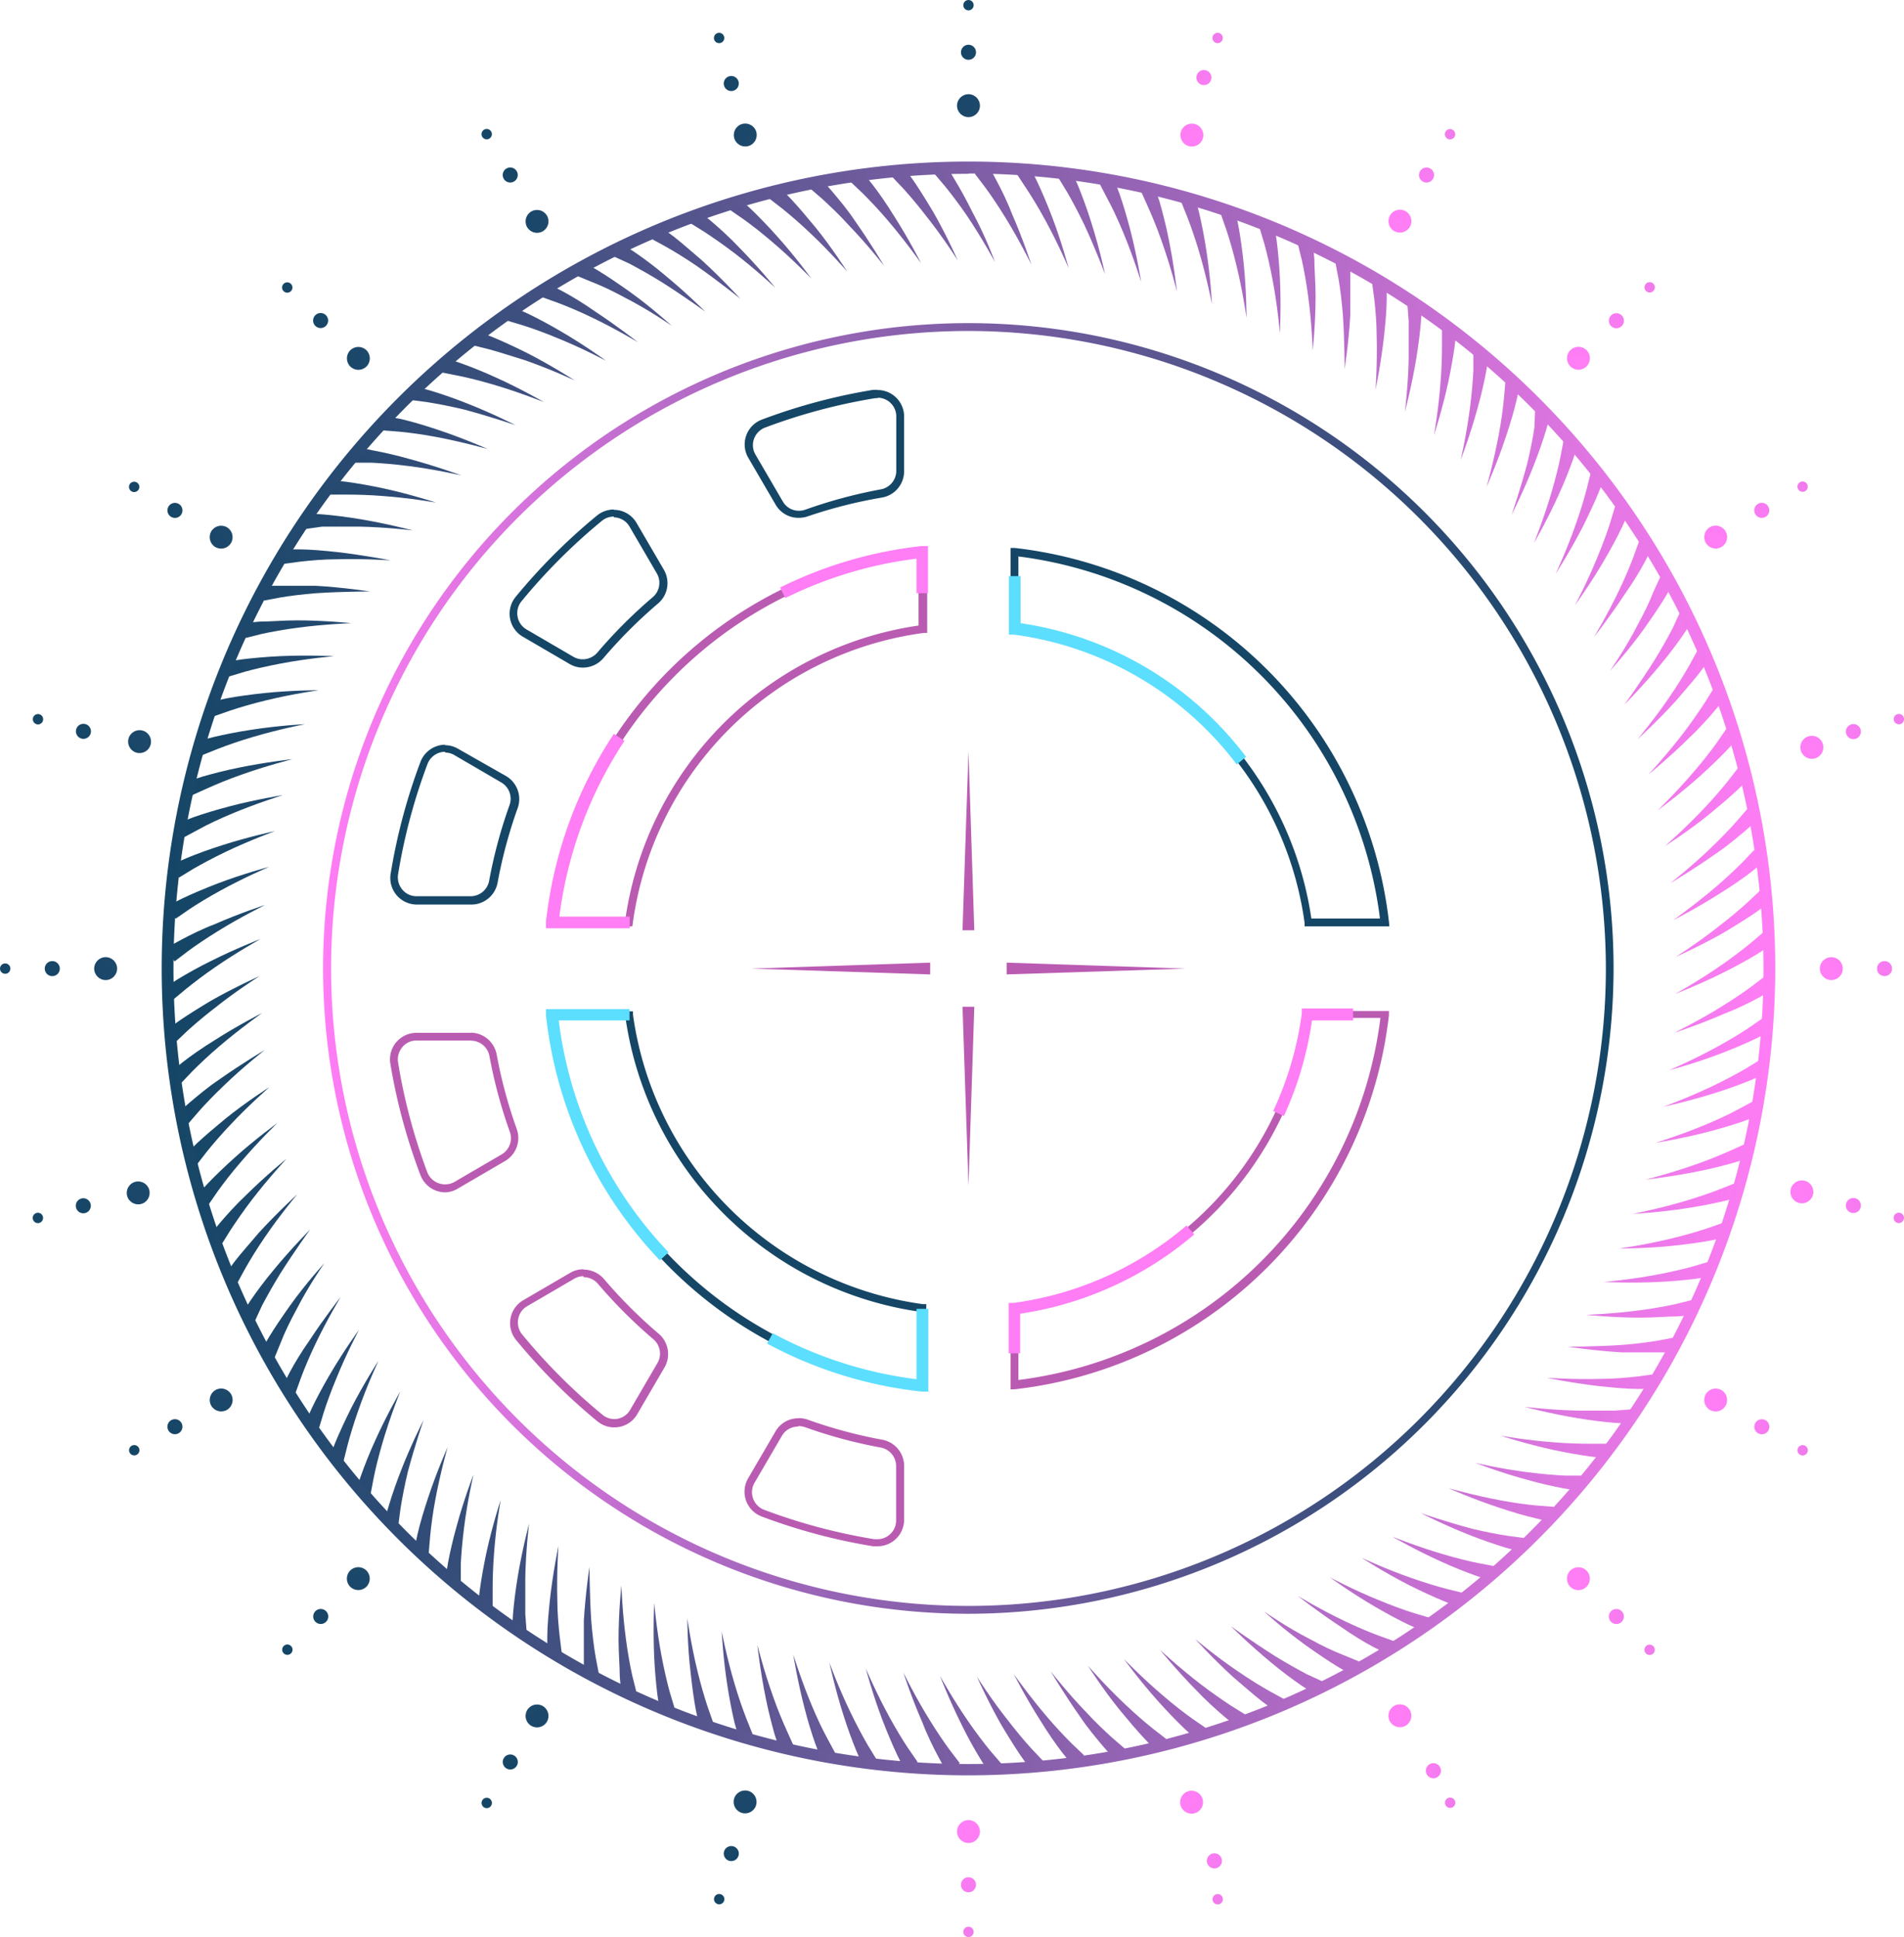 <svg preserveAspectRatio="none" id="Layer_1" data-name="Layer 1" xmlns="http://www.w3.org/2000/svg" xmlns:xlink="http://www.w3.org/1999/xlink" viewBox="0 0 121.28 123.37"><defs><linearGradient id="linear-gradient" x1="31.54" y1="86.06" x2="132.64" y2="86.06" gradientUnits="userSpaceOnUse"><stop offset="0" stop-color="#154666"/><stop offset=".11" stop-color="#274a71"/><stop offset=".33" stop-color="#55558d"/><stop offset=".64" stop-color="#9f66ba"/><stop offset="1" stop-color="#ff7df5"/></linearGradient><linearGradient id="linear-gradient-2" x1="31.54" y1="85.68" x2="132.64" y2="85.68" xlink:href="#linear-gradient"/><linearGradient id="linear-gradient-3" x1="31.54" y1="88.56" x2="132.64" y2="88.56" xlink:href="#linear-gradient"/><linearGradient id="linear-gradient-4" x1="31.54" y1="83.17" x2="132.64" y2="83.17" xlink:href="#linear-gradient"/><linearGradient id="linear-gradient-5" x1="31.54" y1="91.06" x2="132.64" y2="91.06" xlink:href="#linear-gradient"/><linearGradient id="linear-gradient-6" x1="31.54" y1="80.68" x2="132.64" y2="80.68" xlink:href="#linear-gradient"/><linearGradient id="linear-gradient-7" x1="31.54" y1="93.55" x2="132.64" y2="93.55" xlink:href="#linear-gradient"/><linearGradient id="linear-gradient-8" x1="31.54" y1="78.2" x2="132.64" y2="78.2" xlink:href="#linear-gradient"/><linearGradient id="linear-gradient-9" x1="31.54" y1="96.01" x2="132.64" y2="96.01" xlink:href="#linear-gradient"/><linearGradient id="linear-gradient-10" x1="31.54" y1="75.75" x2="132.64" y2="75.75" xlink:href="#linear-gradient"/><linearGradient id="linear-gradient-11" x1="31.54" y1="98.45" x2="132.64" y2="98.45" xlink:href="#linear-gradient"/><linearGradient id="linear-gradient-12" x1="31.54" y1="73.32" x2="132.64" y2="73.32" xlink:href="#linear-gradient"/><linearGradient id="linear-gradient-13" x1="31.54" y1="100.85" x2="132.64" y2="100.85" xlink:href="#linear-gradient"/><linearGradient id="linear-gradient-14" x1="31.54" y1="70.92" x2="132.64" y2="70.92" xlink:href="#linear-gradient"/><linearGradient id="linear-gradient-15" x1="31.54" y1="103.21" x2="132.64" y2="103.21" xlink:href="#linear-gradient"/><linearGradient id="linear-gradient-16" x1="31.54" y1="68.57" x2="132.64" y2="68.57" xlink:href="#linear-gradient"/><linearGradient id="linear-gradient-17" x1="31.54" y1="105.53" x2="132.64" y2="105.53" xlink:href="#linear-gradient"/><linearGradient id="linear-gradient-18" x1="31.54" y1="66.26" x2="132.64" y2="66.26" xlink:href="#linear-gradient"/><linearGradient id="linear-gradient-19" x1="31.54" y1="107.79" x2="132.64" y2="107.79" xlink:href="#linear-gradient"/><linearGradient id="linear-gradient-20" x1="31.54" y1="64.01" x2="132.64" y2="64.01" xlink:href="#linear-gradient"/><linearGradient id="linear-gradient-21" x1="31.54" y1="109.99" x2="132.64" y2="109.99" xlink:href="#linear-gradient"/><linearGradient id="linear-gradient-22" x1="31.54" y1="61.82" x2="132.64" y2="61.82" xlink:href="#linear-gradient"/><linearGradient id="linear-gradient-23" x1="31.54" y1="112.12" x2="132.64" y2="112.12" xlink:href="#linear-gradient"/><linearGradient id="linear-gradient-24" x1="31.54" y1="59.69" x2="132.64" y2="59.69" xlink:href="#linear-gradient"/><linearGradient id="linear-gradient-25" x1="31.54" y1="114.18" x2="132.64" y2="114.18" xlink:href="#linear-gradient"/><linearGradient id="linear-gradient-26" x1="31.54" y1="57.64" x2="132.64" y2="57.64" xlink:href="#linear-gradient"/><linearGradient id="linear-gradient-27" x1="31.54" y1="116.17" x2="132.64" y2="116.17" xlink:href="#linear-gradient"/><linearGradient id="linear-gradient-28" x1="31.54" y1="55.66" x2="132.64" y2="55.66" xlink:href="#linear-gradient"/><linearGradient id="linear-gradient-29" x1="31.54" y1="118.07" x2="132.64" y2="118.07" xlink:href="#linear-gradient"/><linearGradient id="linear-gradient-30" x1="31.54" y1="53.77" x2="132.64" y2="53.77" xlink:href="#linear-gradient"/><linearGradient id="linear-gradient-31" x1="31.54" y1="119.89" x2="132.64" y2="119.89" xlink:href="#linear-gradient"/><linearGradient id="linear-gradient-32" x1="31.54" y1="51.97" x2="132.64" y2="51.97" xlink:href="#linear-gradient"/><linearGradient id="linear-gradient-33" x1="31.54" y1="121.61" x2="132.64" y2="121.61" xlink:href="#linear-gradient"/><linearGradient id="linear-gradient-34" x1="31.54" y1="50.25" x2="132.64" y2="50.25" xlink:href="#linear-gradient"/><linearGradient id="linear-gradient-35" x1="31.54" y1="123.23" x2="132.64" y2="123.23" xlink:href="#linear-gradient"/><linearGradient id="linear-gradient-36" x1="31.55" y1="48.64" x2="132.64" y2="48.64" xlink:href="#linear-gradient"/><linearGradient id="linear-gradient-37" x1="31.54" y1="124.76" x2="132.64" y2="124.76" xlink:href="#linear-gradient"/><linearGradient id="linear-gradient-38" x1="31.54" y1="47.12" x2="132.64" y2="47.12" xlink:href="#linear-gradient"/><linearGradient id="linear-gradient-39" x1="31.54" y1="126.2" x2="132.65" y2="126.2" xlink:href="#linear-gradient"/><linearGradient id="linear-gradient-40" x1="31.55" y1="45.69" x2="132.64" y2="45.69" xlink:href="#linear-gradient"/><linearGradient id="linear-gradient-41" x1="31.54" y1="127.53" x2="132.64" y2="127.53" xlink:href="#linear-gradient"/><linearGradient id="linear-gradient-42" x1="31.54" y1="44.37" x2="132.64" y2="44.37" xlink:href="#linear-gradient"/><linearGradient id="linear-gradient-43" x1="31.54" y1="128.75" x2="132.65" y2="128.75" xlink:href="#linear-gradient"/><linearGradient id="linear-gradient-44" x1="31.54" y1="43.16" x2="132.64" y2="43.16" xlink:href="#linear-gradient"/><linearGradient id="linear-gradient-45" x1="31.54" y1="129.85" x2="132.64" y2="129.85" xlink:href="#linear-gradient"/><linearGradient id="linear-gradient-46" x1="31.54" y1="42.07" x2="132.64" y2="42.07" xlink:href="#linear-gradient"/><linearGradient id="linear-gradient-47" x1="31.54" y1="130.83" x2="132.64" y2="130.83" xlink:href="#linear-gradient"/><linearGradient id="linear-gradient-48" x1="31.55" y1="41.1" x2="132.64" y2="41.1" xlink:href="#linear-gradient"/><linearGradient id="linear-gradient-49" x1="31.54" y1="131.68" x2="132.64" y2="131.68" xlink:href="#linear-gradient"/><linearGradient id="linear-gradient-50" x1="31.54" y1="40.26" x2="132.64" y2="40.26" xlink:href="#linear-gradient"/><linearGradient id="linear-gradient-51" x1="31.54" y1="132.41" x2="132.64" y2="132.41" xlink:href="#linear-gradient"/><linearGradient id="linear-gradient-52" x1="31.54" y1="39.54" x2="132.64" y2="39.54" xlink:href="#linear-gradient"/><linearGradient id="linear-gradient-53" x1="31.54" y1="133.01" x2="132.64" y2="133.01" xlink:href="#linear-gradient"/><linearGradient id="linear-gradient-54" x1="31.54" y1="38.94" x2="132.64" y2="38.94" xlink:href="#linear-gradient"/><linearGradient id="linear-gradient-55" x1="31.54" y1="133.49" x2="132.64" y2="133.49" xlink:href="#linear-gradient"/><linearGradient id="linear-gradient-56" x1="31.54" y1="38.48" x2="132.64" y2="38.48" xlink:href="#linear-gradient"/><linearGradient id="linear-gradient-57" x1="31.54" y1="133.83" x2="132.64" y2="133.83" xlink:href="#linear-gradient"/><linearGradient id="linear-gradient-58" x1="31.54" y1="38.14" x2="132.64" y2="38.14" xlink:href="#linear-gradient"/><linearGradient id="linear-gradient-59" x1="31.54" y1="134.04" x2="132.64" y2="134.04" xlink:href="#linear-gradient"/><linearGradient id="linear-gradient-60" x1="31.54" y1="37.94" x2="132.64" y2="37.94" xlink:href="#linear-gradient"/><linearGradient id="linear-gradient-61" x1="31.54" y1="134.12" x2="132.64" y2="134.12" xlink:href="#linear-gradient"/><linearGradient id="linear-gradient-62" x1="31.54" y1="37.87" x2="132.64" y2="37.87" xlink:href="#linear-gradient"/><linearGradient id="linear-gradient-63" x1="31.54" y1="134.07" x2="132.64" y2="134.07" xlink:href="#linear-gradient"/><linearGradient id="linear-gradient-64" x1="31.54" y1="37.93" x2="132.64" y2="37.93" xlink:href="#linear-gradient"/><linearGradient id="linear-gradient-65" x1="31.54" y1="133.89" x2="132.64" y2="133.89" xlink:href="#linear-gradient"/><linearGradient id="linear-gradient-66" x1="31.54" y1="38.12" x2="132.64" y2="38.12" xlink:href="#linear-gradient"/><linearGradient id="linear-gradient-67" x1="31.54" y1="133.57" x2="132.64" y2="133.57" xlink:href="#linear-gradient"/><linearGradient id="linear-gradient-68" x1="31.54" y1="38.44" x2="132.64" y2="38.44" xlink:href="#linear-gradient"/><linearGradient id="linear-gradient-69" x1="31.54" y1="133.12" x2="132.64" y2="133.12" xlink:href="#linear-gradient"/><linearGradient id="linear-gradient-70" x1="31.54" y1="38.89" x2="132.64" y2="38.89" xlink:href="#linear-gradient"/><linearGradient id="linear-gradient-71" x1="31.54" y1="132.55" x2="132.64" y2="132.55" xlink:href="#linear-gradient"/><linearGradient id="linear-gradient-72" x1="31.54" y1="39.48" x2="132.64" y2="39.48" xlink:href="#linear-gradient"/><linearGradient id="linear-gradient-73" x1="31.54" y1="131.85" x2="132.64" y2="131.85" xlink:href="#linear-gradient"/><linearGradient id="linear-gradient-74" x1="31.54" y1="40.19" x2="132.64" y2="40.19" xlink:href="#linear-gradient"/><linearGradient id="linear-gradient-75" x1="31.54" y1="131.02" x2="132.64" y2="131.02" xlink:href="#linear-gradient"/><linearGradient id="linear-gradient-76" x1="31.54" y1="41.02" x2="132.64" y2="41.02" xlink:href="#linear-gradient"/><linearGradient id="linear-gradient-77" x1="31.54" y1="130.06" x2="132.64" y2="130.06" xlink:href="#linear-gradient"/><linearGradient id="linear-gradient-78" x1="31.54" y1="41.98" x2="132.64" y2="41.98" xlink:href="#linear-gradient"/><linearGradient id="linear-gradient-79" x1="31.54" y1="128.99" x2="132.64" y2="128.99" xlink:href="#linear-gradient"/><linearGradient id="linear-gradient-80" x1="31.54" y1="43.06" x2="132.64" y2="43.06" xlink:href="#linear-gradient"/><linearGradient id="linear-gradient-81" x1="31.54" y1="127.8" x2="132.64" y2="127.8" xlink:href="#linear-gradient"/><linearGradient id="linear-gradient-82" x1="31.54" y1="44.25" x2="132.64" y2="44.25" xlink:href="#linear-gradient"/><linearGradient id="linear-gradient-83" x1="31.54" y1="126.49" x2="132.64" y2="126.49" xlink:href="#linear-gradient"/><linearGradient id="linear-gradient-84" x1="31.54" y1="45.56" x2="132.64" y2="45.56" xlink:href="#linear-gradient"/><linearGradient id="linear-gradient-85" x1="31.54" y1="125.08" x2="132.64" y2="125.08" xlink:href="#linear-gradient"/><linearGradient id="linear-gradient-86" x1="31.54" y1="46.98" x2="132.64" y2="46.98" xlink:href="#linear-gradient"/><linearGradient id="linear-gradient-87" x1="31.54" y1="123.55" x2="132.64" y2="123.55" xlink:href="#linear-gradient"/><linearGradient id="linear-gradient-88" x1="31.54" y1="48.51" x2="132.64" y2="48.51" xlink:href="#linear-gradient"/><linearGradient id="linear-gradient-89" x1="31.54" y1="121.92" x2="132.64" y2="121.92" xlink:href="#linear-gradient"/><linearGradient id="linear-gradient-90" x1="31.54" y1="50.14" x2="132.64" y2="50.14" xlink:href="#linear-gradient"/><linearGradient id="linear-gradient-91" x1="31.54" y1="120.2" x2="132.64" y2="120.2" xlink:href="#linear-gradient"/><linearGradient id="linear-gradient-92" x1="31.54" y1="51.87" x2="132.64" y2="51.87" xlink:href="#linear-gradient"/><linearGradient id="linear-gradient-93" x1="31.54" y1="118.38" x2="132.64" y2="118.38" xlink:href="#linear-gradient"/><linearGradient id="linear-gradient-94" x1="31.54" y1="53.69" x2="132.64" y2="53.69" xlink:href="#linear-gradient"/><linearGradient id="linear-gradient-95" x1="31.54" y1="116.47" x2="132.64" y2="116.47" xlink:href="#linear-gradient"/><linearGradient id="linear-gradient-96" x1="31.54" y1="55.6" x2="132.64" y2="55.6" xlink:href="#linear-gradient"/><linearGradient id="linear-gradient-97" x1="31.54" y1="114.48" x2="132.64" y2="114.48" xlink:href="#linear-gradient"/><linearGradient id="linear-gradient-98" x1="31.54" y1="57.59" x2="132.64" y2="57.59" xlink:href="#linear-gradient"/><linearGradient id="linear-gradient-99" x1="31.54" y1="112.29" x2="132.64" y2="112.29" xlink:href="#linear-gradient"/><linearGradient id="linear-gradient-100" x1="31.54" y1="59.77" x2="132.64" y2="59.77" xlink:href="#linear-gradient"/><linearGradient id="linear-gradient-101" x1="31.54" y1="110" x2="132.64" y2="110" xlink:href="#linear-gradient"/><linearGradient id="linear-gradient-102" x1="31.54" y1="62.07" x2="132.64" y2="62.07" xlink:href="#linear-gradient"/><linearGradient id="linear-gradient-103" x1="31.54" y1="107.67" x2="132.64" y2="107.67" xlink:href="#linear-gradient"/><linearGradient id="linear-gradient-104" x1="31.54" y1="64.39" x2="132.64" y2="64.39" xlink:href="#linear-gradient"/><linearGradient id="linear-gradient-105" x1="31.54" y1="105.33" x2="132.64" y2="105.33" xlink:href="#linear-gradient"/><linearGradient id="linear-gradient-106" x1="31.54" y1="66.73" x2="132.64" y2="66.73" xlink:href="#linear-gradient"/><linearGradient id="linear-gradient-107" x1="31.54" y1="103" x2="132.64" y2="103" xlink:href="#linear-gradient"/><linearGradient id="linear-gradient-108" x1="31.54" y1="69.06" x2="132.64" y2="69.06" xlink:href="#linear-gradient"/><linearGradient id="linear-gradient-109" x1="31.54" y1="100.63" x2="132.64" y2="100.63" xlink:href="#linear-gradient"/><linearGradient id="linear-gradient-110" x1="31.54" y1="71.43" x2="132.64" y2="71.43" xlink:href="#linear-gradient"/><linearGradient id="linear-gradient-111" x1="31.54" y1="98.22" x2="132.64" y2="98.22" xlink:href="#linear-gradient"/><linearGradient id="linear-gradient-112" x1="31.54" y1="73.83" x2="132.64" y2="73.83" xlink:href="#linear-gradient"/><linearGradient id="linear-gradient-113" x1="31.54" y1="95.79" x2="132.64" y2="95.79" xlink:href="#linear-gradient"/><linearGradient id="linear-gradient-114" x1="31.54" y1="76.27" x2="132.64" y2="76.27" xlink:href="#linear-gradient"/><linearGradient id="linear-gradient-115" x1="31.54" y1="93.32" x2="132.64" y2="93.32" xlink:href="#linear-gradient"/><linearGradient id="linear-gradient-116" x1="31.54" y1="78.73" x2="132.64" y2="78.73" xlink:href="#linear-gradient"/><linearGradient id="linear-gradient-117" x1="31.54" y1="90.83" x2="132.64" y2="90.83" xlink:href="#linear-gradient"/><linearGradient id="linear-gradient-118" x1="31.54" y1="81.21" x2="132.64" y2="81.21" xlink:href="#linear-gradient"/><linearGradient id="linear-gradient-119" x1="31.54" y1="88.33" x2="132.64" y2="88.33" xlink:href="#linear-gradient"/><linearGradient id="linear-gradient-120" x1="31.54" y1="83.71" x2="132.64" y2="83.71" xlink:href="#linear-gradient"/><linearGradient id="linear-gradient-121" x1="325.49" y1="61.77" x2="407.69" y2="61.77" gradientTransform="rotate(180 224.255 73.88)" xlink:href="#linear-gradient"/><linearGradient id="linear-gradient-122" x1="30.52" y1="85.99" x2="133.3" y2="85.99" xlink:href="#linear-gradient"/><linearGradient id="linear-gradient-123" x1="59.33" y1="4.37" x2="120.28" y2="65.32" xlink:href="#linear-gradient"/><linearGradient id="linear-gradient-124" x1="61.03" y1="2.68" x2="121.98" y2="63.62" xlink:href="#linear-gradient"/><linearGradient id="linear-gradient-125" x1="62.53" y1="1.18" x2="123.48" y2="62.12" xlink:href="#linear-gradient"/><linearGradient id="linear-gradient-126" x1="306.52" y1="55.73" x2="367.47" y2="116.67" gradientTransform="rotate(180 214.58 116.66)" xlink:href="#linear-gradient"/><linearGradient id="linear-gradient-127" x1="308.22" y1="54.03" x2="369.17" y2="114.97" gradientTransform="rotate(180 214.58 116.66)" xlink:href="#linear-gradient"/><linearGradient id="linear-gradient-128" x1="309.72" y1="52.53" x2="370.67" y2="113.47" gradientTransform="rotate(180 214.58 116.66)" xlink:href="#linear-gradient"/><linearGradient id="linear-gradient-129" x1="81.61" y1="-8.43" x2="142.55" y2="52.51" gradientTransform="translate(-16.27 38.98)" xlink:href="#linear-gradient"/><linearGradient id="linear-gradient-130" x1="83.31" y1="-10.13" x2="144.25" y2="50.82" gradientTransform="translate(-17.15 39.09)" xlink:href="#linear-gradient"/><linearGradient id="linear-gradient-131" x1="84.81" y1="-11.63" x2="145.75" y2="49.31" gradientTransform="translate(-17.93 39.2)" xlink:href="#linear-gradient"/><linearGradient id="linear-gradient-132" x1="305.15" y1="93.13" x2="366.1" y2="154.07" gradientTransform="rotate(180 231.105 146.585)" xlink:href="#linear-gradient"/><linearGradient id="linear-gradient-133" x1="306.85" y1="91.43" x2="367.8" y2="152.37" gradientTransform="rotate(180 231.55 146.51)" xlink:href="#linear-gradient"/><linearGradient id="linear-gradient-134" x1="308.35" y1="89.93" x2="369.3" y2="150.87" gradientTransform="rotate(-180 231.935 146.47)" xlink:href="#linear-gradient"/><linearGradient id="linear-gradient-135" x1="92.65" y1="-43.84" x2="153.59" y2="17.11" gradientTransform="translate(-40.57 79.88)" xlink:href="#linear-gradient"/><linearGradient id="linear-gradient-136" x1="94.35" y1="-45.54" x2="155.29" y2="15.41" gradientTransform="translate(-42.27 80.34)" xlink:href="#linear-gradient"/><linearGradient id="linear-gradient-137" x1="95.85" y1="-47.04" x2="156.79" y2="13.91" gradientTransform="translate(-43.77 80.74)" xlink:href="#linear-gradient"/><linearGradient id="linear-gradient-138" x1="293.59" y1="128.81" x2="354.53" y2="189.75" gradientTransform="rotate(180 231.96 161.665)" xlink:href="#linear-gradient"/><linearGradient id="linear-gradient-139" x1="295.29" y1="127.11" x2="356.23" y2="188.05" gradientTransform="rotate(-180 232.8 161.455)" xlink:href="#linear-gradient"/><linearGradient id="linear-gradient-140" x1="296.79" y1="125.61" x2="357.73" y2="186.55" gradientTransform="rotate(180 233.56 161.23)" xlink:href="#linear-gradient"/><linearGradient id="linear-gradient-141" x1="112.76" y1="-75.44" x2="173.71" y2="-14.5" gradientTransform="translate(-72.07 120.21)" xlink:href="#linear-gradient"/><linearGradient id="linear-gradient-142" x1="114.46" y1="-77.14" x2="175.4" y2="-16.2" gradientTransform="translate(-74.46 121.22)" xlink:href="#linear-gradient"/><linearGradient id="linear-gradient-143" x1="115.96" y1="-78.64" x2="176.91" y2="-17.69" gradientTransform="rotate(-.01 699600.472 438832.133)" xlink:href="#linear-gradient"/><linearGradient id="linear-gradient-144" x1="273.48" y1="160.01" x2="334.42" y2="220.95" gradientTransform="rotate(180 227.595 172.9)" xlink:href="#linear-gradient"/><linearGradient id="linear-gradient-145" x1="275.18" y1="158.31" x2="336.12" y2="219.25" gradientTransform="rotate(180 228.795 172.405)" xlink:href="#linear-gradient"/><linearGradient id="linear-gradient-146" x1="276.67" y1="156.81" x2="337.62" y2="217.75" gradientTransform="rotate(180 229.855 171.965)" xlink:href="#linear-gradient"/><linearGradient id="linear-gradient-147" x1="140.52" y1="-100.58" x2="201.46" y2="-39.63" gradientTransform="translate(-108.56 156.73)" xlink:href="#linear-gradient"/><linearGradient id="linear-gradient-148" x1="142.22" y1="-102.28" x2="203.16" y2="-41.33" gradientTransform="translate(-111.5 158.43)" xlink:href="#linear-gradient"/><linearGradient id="linear-gradient-149" x1="143.72" y1="-103.78" x2="204.66" y2="-42.83" gradientTransform="translate(-114.1 159.93)" xlink:href="#linear-gradient"/><linearGradient id="linear-gradient-150" x1="246.13" y1="185.13" x2="307.07" y2="246.08" gradientTransform="rotate(-180 218.285 179.775)" xlink:href="#linear-gradient"/><linearGradient id="linear-gradient-151" x1="247.83" y1="183.43" x2="308.77" y2="244.38" gradientTransform="rotate(-180 219.755 178.925)" xlink:href="#linear-gradient"/><linearGradient id="linear-gradient-152" x1="249.33" y1="181.93" x2="310.27" y2="242.88" gradientTransform="rotate(-180 221.05 178.18)" xlink:href="#linear-gradient"/><linearGradient id="linear-gradient-153" x1="173.51" y1="-117.46" x2="234.46" y2="-56.51" gradientTransform="translate(-147.04 186.87)" xlink:href="#linear-gradient"/><linearGradient id="linear-gradient-154" x1="175.21" y1="-119.16" x2="236.16" y2="-58.21" gradientTransform="translate(-150.31 189.4)" xlink:href="#linear-gradient"/><linearGradient id="linear-gradient-155" x1="176.71" y1="-120.66" x2="237.65" y2="-59.72" gradientTransform="translate(-153.21 191.62)" xlink:href="#linear-gradient"/><linearGradient id="linear-gradient-156" x1="212.87" y1="202.54" x2="273.81" y2="263.48" gradientTransform="rotate(180 204.405 181.845)" xlink:href="#linear-gradient"/><linearGradient id="linear-gradient-157" x1="214.57" y1="200.84" x2="275.51" y2="261.78" gradientTransform="rotate(180 206.055 180.575)" xlink:href="#linear-gradient"/><linearGradient id="linear-gradient-158" x1="216.07" y1="199.34" x2="277.01" y2="260.28" gradientTransform="rotate(180 207.495 179.475)" xlink:href="#linear-gradient"/><linearGradient id="linear-gradient-159" x1="209.79" y1="-125.77" x2="270.73" y2="-64.83" gradientTransform="rotate(-90 201.99 71.84)" xlink:href="#linear-gradient"/><linearGradient id="linear-gradient-160" x1="211.49" y1="-127.47" x2="272.43" y2="-66.53" gradientTransform="rotate(-90 201.99 71.84)" xlink:href="#linear-gradient"/><linearGradient id="linear-gradient-161" x1="212.99" y1="-128.97" x2="273.93" y2="-68.03" gradientTransform="rotate(-90 201.99 71.84)" xlink:href="#linear-gradient"/><linearGradient id="linear-gradient-162" x1="176.3" y1="210.19" x2="237.24" y2="271.13" gradientTransform="rotate(90 281.66 106.11)" xlink:href="#linear-gradient"/><linearGradient id="linear-gradient-163" x1="177.99" y1="208.49" x2="238.94" y2="269.43" gradientTransform="rotate(90 281.66 106.11)" xlink:href="#linear-gradient"/><linearGradient id="linear-gradient-164" x1="247.38" y1="-123.92" x2="308.32" y2="-62.98" gradientTransform="rotate(-90 250.16 99.78)" xlink:href="#linear-gradient"/><linearGradient id="linear-gradient-165" x1="249.08" y1="-125.62" x2="310.02" y2="-64.67" gradientTransform="rotate(-90 250.655 100.175)" xlink:href="#linear-gradient"/><linearGradient id="linear-gradient-166" x1="250.58" y1="-127.12" x2="311.52" y2="-66.17" gradientTransform="rotate(-90 251.1 100.5)" xlink:href="#linear-gradient"/><linearGradient id="linear-gradient-167" x1="139.38" y1="208.62" x2="200.32" y2="269.56" gradientTransform="rotate(90 266.55 138)" xlink:href="#linear-gradient"/><linearGradient id="linear-gradient-168" x1="141.08" y1="206.92" x2="202.02" y2="267.86" gradientTransform="rotate(90 266.93 137.52)" xlink:href="#linear-gradient"/><linearGradient id="linear-gradient-169" x1="142.58" y1="205.42" x2="203.52" y2="266.36" gradientTransform="rotate(90 267.27 137.07)" xlink:href="#linear-gradient"/><linearGradient id="linear-gradient-170" x1="282.66" y1="-112.48" x2="343.61" y2="-51.54" gradientTransform="rotate(-90 271.465 127.015)" xlink:href="#linear-gradient"/><linearGradient id="linear-gradient-171" x1="284.36" y1="-114.18" x2="345.31" y2="-53.24" gradientTransform="rotate(-90 272.54 127.64)" xlink:href="#linear-gradient"/><linearGradient id="linear-gradient-172" x1="285.86" y1="-115.68" x2="346.8" y2="-54.74" gradientTransform="rotate(-90 273.495 128.185)" xlink:href="#linear-gradient"/><linearGradient id="linear-gradient-173" x1="103.57" y1="197.45" x2="164.52" y2="258.4" gradientTransform="rotate(90 246.95 140.94)" xlink:href="#linear-gradient"/><linearGradient id="linear-gradient-174" x1="105.27" y1="195.75" x2="166.22" y2="256.7" gradientTransform="rotate(90 247.575 139.865)" xlink:href="#linear-gradient"/><linearGradient id="linear-gradient-175" x1="106.77" y1="194.25" x2="167.72" y2="255.2" gradientTransform="rotate(90 248.12 138.91)" xlink:href="#linear-gradient"/><linearGradient id="linear-gradient-176" x1="314.07" y1="-92.57" x2="375.01" y2="-31.63" gradientTransform="rotate(-90 287.27 154)" xlink:href="#linear-gradient"/><linearGradient id="linear-gradient-177" x1="315.77" y1="-94.27" x2="376.71" y2="-33.33" gradientTransform="rotate(-90 288.965 154.705)" xlink:href="#linear-gradient"/><linearGradient id="linear-gradient-178" x1="317.27" y1="-95.77" x2="378.21" y2="-34.83" gradientTransform="rotate(-90 290.46 155.35)" xlink:href="#linear-gradient"/><linearGradient id="linear-gradient-179" x1="72.17" y1="177.14" x2="133.12" y2="238.08" gradientTransform="rotate(90 222.42 136.42)" xlink:href="#linear-gradient"/><linearGradient id="linear-gradient-180" x1="73.87" y1="175.43" x2="134.82" y2="236.38" gradientTransform="rotate(90 223.115 134.745)" xlink:href="#linear-gradient"/><linearGradient id="linear-gradient-181" x1="75.37" y1="173.93" x2="136.32" y2="234.88" gradientTransform="rotate(90 223.745 133.235)" xlink:href="#linear-gradient"/><linearGradient id="linear-gradient-182" x1="339.4" y1="-65.02" x2="400.34" y2="-4.08" gradientTransform="rotate(-90 296.21 179.12)" xlink:href="#linear-gradient"/><linearGradient id="linear-gradient-183" x1="341.1" y1="-66.72" x2="402.04" y2="-5.78" gradientTransform="rotate(-90 298.545 179.725)" xlink:href="#linear-gradient"/><linearGradient id="linear-gradient-184" x1="342.6" y1="-68.22" x2="403.54" y2="-7.28" gradientTransform="rotate(-90 300.58 180.3)" xlink:href="#linear-gradient"/><linearGradient id="linear-gradient-185" x1="47.25" y1="149.58" x2="108.19" y2="210.52" gradientTransform="rotate(90 194.85 125.05)" xlink:href="#linear-gradient"/><linearGradient id="linear-gradient-186" x1="48.95" y1="147.88" x2="109.89" y2="208.82" gradientTransform="rotate(90 195.47 122.74)" xlink:href="#linear-gradient"/><linearGradient id="linear-gradient-187" x1="50.45" y1="146.38" x2="111.39" y2="207.32" gradientTransform="rotate(90 196.015 120.695)" xlink:href="#linear-gradient"/><linearGradient id="linear-gradient-188" x1="356.41" y1="-31.64" x2="417.36" y2="29.31" gradientTransform="rotate(-90 297.41 200.42)" xlink:href="#linear-gradient"/><linearGradient id="linear-gradient-189" x1="358.11" y1="-33.34" x2="419.06" y2="27.61" gradientTransform="rotate(-90 300.3 200.82)" xlink:href="#linear-gradient"/><linearGradient id="linear-gradient-190" x1="359.61" y1="-34.84" x2="420.55" y2="26.11" gradientTransform="rotate(-90 302.865 201.145)" xlink:href="#linear-gradient"/><linearGradient id="linear-gradient-191" x1="29.97" y1="116.72" x2="90.91" y2="177.66" gradientTransform="rotate(90 165.895 107.895)" xlink:href="#linear-gradient"/><linearGradient id="linear-gradient-192" x1="31.67" y1="115.02" x2="92.61" y2="175.96" gradientTransform="rotate(90 166.285 104.985)" xlink:href="#linear-gradient"/><linearGradient id="linear-gradient-193" x1="33.17" y1="113.52" x2="94.11" y2="174.46" gradientTransform="rotate(90 166.62 102.43)" xlink:href="#linear-gradient"/><style>.cls-194{fill:#154666}.cls-195{fill:#ba5bb2}.cls-196{fill:#5cdeff}.cls-197{fill:#ff7df5}</style></defs><path d="M30.65 87.24l.92-.58c.56-.34 1.32-.77 2.1-1.15 1.55-.78 3.15-1.4 3.15-1.4s-1.51.84-2.91 1.81c-.7.48-1.38 1-1.87 1.4l-.82.68z" transform="translate(-20.22 -24.31)" fill="url(#linear-gradient)"/><path d="M133.07 84.49l-.92.58c-.56.34-1.32.77-2.09 1.15-1.55.78-3.15 1.4-3.15 1.4s1.51-.84 2.91-1.81c.7-.48 1.38-1 1.87-1.4l.81-.69z" transform="translate(-20.22 -24.31)" fill="url(#linear-gradient-2)"/><path d="M30.78 89.93l.89-.63c.54-.37 1.28-.83 2-1.26 1.51-.86 3.08-1.56 3.08-1.56s-1.46.92-2.81 2a27.9 27.9 0 00-1.8 1.5l-.77.73z" transform="translate(-20.22 -24.31)" fill="url(#linear-gradient-3)"/><path d="M132.92 81.81l-.89.63c-.54.37-1.28.83-2 1.26-1.5.86-3.08 1.56-3.08 1.56s1.46-.92 2.81-2a27.9 27.9 0 001.8-1.5l.77-.73z" transform="translate(-20.22 -24.31)" fill="url(#linear-gradient-4)"/><path d="M31.06 92.6l.85-.68c.52-.4 1.23-.9 2-1.37 1.46-.94 3-1.72 3-1.72s-1.41 1-2.71 2.11c-.65.55-1.27 1.14-1.72 1.59l-.73.77z" transform="translate(-20.22 -24.31)" fill="url(#linear-gradient-5)"/><path d="M132.64 79.15l-.85.68c-.52.4-1.23.9-2 1.37-1.46.94-3 1.72-3 1.72s1.41-1 2.71-2.11c.65-.55 1.27-1.14 1.72-1.59l.73-.77z" transform="translate(-20.22 -24.31)" fill="url(#linear-gradient-6)"/><path d="M31.48 95.25l.82-.72c.5-.42 1.18-1 1.89-1.47 1.41-1 2.9-1.88 2.9-1.88s-1.36 1.06-2.59 2.25c-.62.59-1.21 1.2-1.63 1.68l-.69.8z" transform="translate(-20.22 -24.31)" fill="url(#linear-gradient-7)"/><path d="M132.21 76.5l-.82.72c-.5.42-1.18 1-1.89 1.47-1.41 1-2.9 1.88-2.9 1.88s1.36-1.06 2.59-2.25c.62-.59 1.21-1.2 1.63-1.68l.69-.8z" transform="translate(-20.22 -24.31)" fill="url(#linear-gradient-8)"/><path d="M32 97.87l.78-.76c.48-.45 1.13-1 1.81-1.56 1.35-1.09 2.79-2 2.79-2s-1.3 1.13-2.47 2.38c-.59.62-1.14 1.26-1.54 1.76l-.65.84z" transform="translate(-20.22 -24.31)" fill="url(#linear-gradient-9)"/><path d="M131.65 73.88l-.78.76c-.48.45-1.13 1-1.81 1.56-1.35 1.09-2.79 2-2.79 2s1.3-1.13 2.47-2.38c.59-.62 1.14-1.26 1.54-1.76l.65-.84z" transform="translate(-20.22 -24.31)" fill="url(#linear-gradient-10)"/><path d="M32.73 100.47l.74-.8c.45-.47 1.08-1.08 1.73-1.66 1.29-1.16 2.68-2.17 2.68-2.17s-1.24 1.2-2.34 2.5c-.56.65-1.08 1.32-1.45 1.84l-.6.87z" transform="translate(-20.22 -24.31)" fill="url(#linear-gradient-11)"/><path d="M130.95 71.3l-.74.8c-.45.47-1.08 1.08-1.73 1.66-1.29 1.16-2.68 2.17-2.68 2.17s1.24-1.2 2.34-2.5c.56-.65 1.08-1.32 1.45-1.84l.6-.87z" transform="translate(-20.22 -24.31)" fill="url(#linear-gradient-12)"/><path d="M33.56 103l.7-.84c.43-.5 1-1.14 1.64-1.74 1.23-1.22 2.57-2.31 2.57-2.31s-1.17 1.26-2.21 2.62c-.52.68-1 1.38-1.35 1.91l-.56.9z" transform="translate(-20.22 -24.31)" fill="url(#linear-gradient-13)"/><path d="M130.12 68.75l-.69.84c-.43.5-1 1.14-1.64 1.74-1.23 1.22-2.57 2.31-2.57 2.31s1.17-1.26 2.21-2.62c.52-.68 1-1.38 1.35-1.91l.56-.9z" transform="translate(-20.22 -24.31)" fill="url(#linear-gradient-14)"/><path d="M34.52 105.53l.65-.88c.4-.52 1-1.19 1.54-1.83 1.17-1.28 2.44-2.44 2.44-2.44s-1.11 1.32-2.07 2.74c-.48.7-.93 1.43-1.25 2l-.51.93z" transform="translate(-20.22 -24.31)" fill="url(#linear-gradient-15)"/><path d="M129.15 66.25l-.65.88c-.4.52-1 1.19-1.54 1.83-1.16 1.28-2.44 2.44-2.44 2.44s1.11-1.32 2.07-2.74c.48-.7.93-1.43 1.25-2l.51-.93z" transform="translate(-20.22 -24.31)" fill="url(#linear-gradient-16)"/><path d="M35.61 108l.6-.91c.37-.54.89-1.24 1.45-1.91 1.1-1.34 2.31-2.56 2.31-2.56s-1 1.38-1.92 2.84c-.45.73-.86 1.47-1.14 2l-.46 1z" transform="translate(-20.22 -24.31)" fill="url(#linear-gradient-17)"/><path d="M128.05 63.81l-.6.91c-.37.54-.89 1.24-1.45 1.91-1.1 1.34-2.31 2.56-2.31 2.56s1-1.38 1.92-2.84c.45-.73.86-1.47 1.14-2l.46-1z" transform="translate(-20.22 -24.31)" fill="url(#linear-gradient-18)"/><path d="M36.82 110.38l.55-.94c.34-.56.83-1.28 1.34-2 1-1.4 2.17-2.68 2.17-2.68s-1 1.43-1.77 2.94c-.41.75-.78 1.52-1 2.1l-.41 1z" transform="translate(-20.22 -24.31)" fill="url(#linear-gradient-19)"/><path d="M126.83 61.42l-.55.94c-.34.56-.83 1.28-1.34 2-1 1.4-2.17 2.68-2.17 2.68s1-1.43 1.77-2.94c.41-.75.78-1.52 1-2.1l.46-1z" transform="translate(-20.22 -24.31)" fill="url(#linear-gradient-20)"/><path d="M38.17 112.7l.51-1c.31-.58.76-1.32 1.24-2 .95-1.45 2-2.79 2-2.79s-.89 1.48-1.61 3c-.37.77-.7 1.56-.92 2.15l-.36 1z" transform="translate(-20.22 -24.31)" fill="url(#linear-gradient-21)"/><path d="M125.49 59.1l-.5 1c-.31.58-.76 1.32-1.24 2-.95 1.45-2 2.79-2 2.79s.89-1.48 1.61-3c.37-.77.7-1.56.92-2.15l.36-1z" transform="translate(-20.22 -24.31)" fill="url(#linear-gradient-22)"/><path d="M39.63 115l.45-1c.28-.59.69-1.36 1.13-2.11.87-1.5 1.88-2.89 1.88-2.89s-.81 1.52-1.45 3.11c-.33.79-.62 1.59-.81 2.19l-.3 1z" transform="translate(-20.22 -24.31)" fill="url(#linear-gradient-23)"/><path d="M124 56.86l-.45 1c-.28.59-.69 1.36-1.13 2.11-.87 1.5-1.88 2.89-1.88 2.89s.81-1.52 1.45-3.11c.33-.79.62-1.59.81-2.2l.3-1z" transform="translate(-20.22 -24.31)" fill="url(#linear-gradient-24)"/><path d="M41.2 117.13l.4-1c.25-.6.62-1.4 1-2.16.79-1.54 1.73-3 1.73-3s-.73 1.56-1.29 3.18c-.29.81-.53 1.62-.69 2.23l-.25 1z" transform="translate(-20.22 -24.31)" fill="url(#linear-gradient-25)"/><path d="M122.44 54.7l-.4 1c-.25.6-.62 1.4-1 2.16-.79 1.54-1.73 3-1.73 3s.73-1.56 1.29-3.18c.29-.81.53-1.62.69-2.23l.25-1z" transform="translate(-20.22 -24.31)" fill="url(#linear-gradient-26)"/><path d="M42.89 119.22l.35-1c.22-.62.54-1.43.9-2.21.71-1.58 1.57-3.07 1.57-3.07s-.64 1.6-1.12 3.24c-.24.82-.45 1.65-.57 2.27l-.19 1z" transform="translate(-20.22 -24.31)" fill="url(#linear-gradient-27)"/><path d="M120.75 52.62l-.35 1c-.22.62-.54 1.43-.9 2.21-.71 1.58-1.57 3.07-1.57 3.07s.64-1.6 1.12-3.24c.24-.82.45-1.65.57-2.27l.19-1z" transform="translate(-20.22 -24.31)" fill="url(#linear-gradient-28)"/><path d="M44.69 121.21l.31-1.05c.19-.63.47-1.45.79-2.26.63-1.62 1.41-3.15 1.41-3.15s-.56 1.63-1 3.29c-.2.83-.36 1.67-.46 2.29l-.14 1.05z" transform="translate(-20.22 -24.31)" fill="url(#linear-gradient-29)"/><path d="M119 50.63l-.29 1.05c-.19.63-.47 1.45-.79 2.26-.63 1.62-1.41 3.15-1.41 3.15s.56-1.63 1-3.29c.2-.83.36-1.67.45-2.29l.04-1.06z" transform="translate(-20.22 -24.31)" fill="url(#linear-gradient-30)"/><path d="M46.58 123.11l.24-1.11c.15-.64.39-1.47.67-2.3.54-1.65 1.24-3.22 1.24-3.22s-.47 1.66-.78 3.34c-.16.84-.27 1.68-.33 2.32l-.09 1.06z" transform="translate(-20.22 -24.31)" fill="url(#linear-gradient-31)"/><path d="M117.06 48.74l-.24 1.06c-.15.64-.39 1.47-.67 2.3-.54 1.65-1.24 3.22-1.24 3.22s.47-1.66.78-3.34c.16-.84.27-1.68.33-2.32l.09-1.06z" transform="translate(-20.22 -24.31)" fill="url(#linear-gradient-32)"/><path d="M48.58 124.91l.18-1.08c.12-.64.31-1.49.55-2.33.45-1.67 1.07-3.28 1.07-3.28s-.39 1.68-.6 3.38c-.11.85-.18 1.7-.21 2.33v1.06z" transform="translate(-20.22 -24.31)" fill="url(#linear-gradient-33)"/><path d="M115.06 47l-.18 1c-.12.64-.31 1.49-.55 2.33-.45 1.67-1.07 3.28-1.07 3.28s.39-1.68.6-3.38c.11-.85.18-1.7.21-2.33v-1.06z" transform="translate(-20.22 -24.31)" fill="url(#linear-gradient-34)"/><path d="M50.66 126.6l.13-1.08c.09-.65.24-1.51.42-2.35.37-1.7.9-3.33.9-3.33s-.3 1.7-.42 3.4c-.07.85-.09 1.7-.09 2.34v1.06z" transform="translate(-20.22 -24.31)" fill="url(#linear-gradient-35)"/><path d="M113 45.27l-.12 1.08c-.09.65-.24 1.51-.42 2.35-.37 1.7-.9 3.33-.9 3.33s.3-1.7.42-3.4c.07-.85.09-1.7.09-2.34v-1.06z" transform="translate(-20.22 -24.31)" fill="url(#linear-gradient-36)"/><path d="M52.83 128.18l.07-1.09c.05-.65.16-1.52.3-2.37.28-1.71.72-3.37.72-3.37s-.21 1.71-.24 3.42v2.34l.08 1.06z" transform="translate(-20.22 -24.31)" fill="url(#linear-gradient-37)"/><path d="M110.8 43.7l-.07 1.09c-.05.65-.16 1.52-.3 2.37-.28 1.71-.72 3.38-.72 3.38s.21-1.71.24-3.42v-2.34l-.08-1.06z" transform="translate(-20.22 -24.31)" fill="url(#linear-gradient-38)"/><path d="M55.08 129.65v-1.09c0-.65.08-1.52.17-2.38.19-1.72.54-3.41.54-3.41s-.12 1.72-.07 3.43c0 .85.08 1.7.15 2.33l.13 1.05z" transform="translate(-20.22 -24.31)" fill="url(#linear-gradient-39)"/><path d="M108.55 42.25v1.09c0 .66-.08 1.52-.17 2.38-.19 1.72-.54 3.41-.54 3.41s.12-1.72.07-3.43c0-.85-.08-1.7-.15-2.33l-.14-1.05z" transform="translate(-20.22 -24.31)" fill="url(#linear-gradient-40)"/><path d="M57.41 131v-1.09-2.39c.1-1.73.36-3.43.36-3.43s0 1.72.11 3.43c.07.85.17 1.7.28 2.32l.19 1z" transform="translate(-20.22 -24.31)" fill="url(#linear-gradient-41)"/><path d="M106.23 40.91V44.39c-.1 1.73-.36 3.43-.36 3.43s0-1.72-.11-3.43c-.07-.85-.17-1.7-.28-2.32l-.19-1z" transform="translate(-20.22 -24.31)" fill="url(#linear-gradient-42)"/><path d="M59.8 132.21l-.1-1.09c0-.65-.08-1.52-.08-2.39 0-1.73.18-3.45.18-3.45s.06 1.72.29 3.42c.11.85.26 1.68.4 2.31l.25 1z" transform="translate(-20.22 -24.31)" fill="url(#linear-gradient-43)"/><path d="M103.84 39.7l.1 1.09c0 .65.08 1.52.08 2.39 0 1.73-.18 3.45-.18 3.45s-.06-1.72-.29-3.42c-.11-.85-.26-1.68-.4-2.31l-.25-1z" transform="translate(-20.22 -24.31)" fill="url(#linear-gradient-44)"/><path d="M62.25 133.3l-.16-1.08c-.08-.65-.16-1.52-.2-2.38-.08-1.73 0-3.45 0-3.45s.15 1.72.47 3.4c.16.84.35 1.67.52 2.28l.3 1z" transform="translate(-20.22 -24.31)" fill="url(#linear-gradient-45)"/><path d="M101.39 38.62l.16 1.08c.08.65.16 1.52.2 2.38.08 1.73 0 3.45 0 3.45s-.15-1.72-.47-3.4c-.16-.84-.35-1.67-.52-2.28l-.3-1z" transform="translate(-20.22 -24.31)" fill="url(#linear-gradient-46)"/><path d="M64.76 134.27l-.22-1.07c-.12-.64-.24-1.51-.33-2.37-.21-1.72-.21-3.45-.21-3.45s.24 1.71.65 3.37c.2.83.44 1.65.64 2.25l.35 1z" transform="translate(-20.22 -24.31)" fill="url(#linear-gradient-47)"/><path d="M98.89 37.66l.22 1.07c.12.64.24 1.51.33 2.37.18 1.73.18 3.45.18 3.45s-.24-1.71-.65-3.37c-.2-.83-.44-1.65-.64-2.25l-.35-1z" transform="translate(-20.22 -24.31)" fill="url(#linear-gradient-48)"/><path d="M67.31 135.1L67 134c-.15-.64-.32-1.49-.45-2.35-.27-1.71-.36-3.43-.36-3.43s.33 1.69.82 3.33c.24.82.52 1.62.75 2.21l.4 1z" transform="translate(-20.22 -24.31)" fill="url(#linear-gradient-49)"/><path d="M96.34 36.84l.27 1.06c.15.64.32 1.49.45 2.35.27 1.71.36 3.43.36 3.43s-.33-1.69-.82-3.33c-.24-.82-.52-1.62-.75-2.21l-.4-1z" transform="translate(-20.22 -24.31)" fill="url(#linear-gradient-50)"/><path d="M69.9 135.8l-.33-1c-.18-.63-.4-1.47-.57-2.32-.35-1.7-.54-3.41-.54-3.41s.42 1.67 1 3.28c.28.81.61 1.59.87 2.17l.45 1z" transform="translate(-20.22 -24.31)" fill="url(#linear-gradient-51)"/><path d="M93.75 36.15l.33 1c.18.63.4 1.47.57 2.32.35 1.7.54 3.41.54 3.41s-.42-1.67-1-3.28c-.28-.81-.61-1.59-.87-2.17l-.45-1z" transform="translate(-20.22 -24.31)" fill="url(#linear-gradient-52)"/><path d="M72.53 136.36l-.38-1c-.22-.62-.48-1.45-.69-2.29-.44-1.68-.71-3.38-.71-3.38s.51 1.65 1.17 3.22c.33.79.69 1.56 1 2.12l.5.93z" transform="translate(-20.22 -24.31)" fill="url(#linear-gradient-53)"/><path d="M91.13 35.6l.38 1c.22.62.47 1.45.69 2.29.44 1.68.71 3.38.71 3.38s-.51-1.65-1.17-3.22c-.33-.79-.69-1.56-1-2.12l-.48-.93z" transform="translate(-20.22 -24.31)" fill="url(#linear-gradient-54)"/><path d="M75.18 136.78l-.43-1c-.25-.61-.55-1.42-.81-2.25-.53-1.65-.89-3.33-.89-3.33s.59 1.62 1.34 3.16c.37.77.77 1.52 1.09 2.07l.55.9z" transform="translate(-20.22 -24.31)" fill="url(#linear-gradient-55)"/><path d="M88.48 35.19l.43 1c.25.61.55 1.42.81 2.25.53 1.65.89 3.33.89 3.33s-.61-1.62-1.33-3.16c-.37-.77-.77-1.52-1.09-2.07l-.55-.9z" transform="translate(-20.22 -24.31)" fill="url(#linear-gradient-56)"/><path d="M77.85 137.06l-.49-1c-.28-.59-.62-1.39-.93-2.2-.62-1.62-1.06-3.28-1.06-3.28s.68 1.59 1.5 3.08c.41.75.85 1.48 1.2 2l.6.87z" transform="translate(-20.22 -24.31)" fill="url(#linear-gradient-57)"/><path d="M85.81 34.91l.49 1c.28.59.62 1.39.93 2.2.62 1.62 1.06 3.28 1.06 3.28s-.68-1.59-1.5-3.08c-.41-.75-.85-1.48-1.2-2l-.59-.9z" transform="translate(-20.22 -24.31)" fill="url(#linear-gradient-58)"/><path d="M80.53 137.2l-.54-1c-.31-.58-.7-1.36-1-2.15-.7-1.59-1.23-3.22-1.23-3.22s.76 1.55 1.66 3c.45.73.92 1.43 1.3 1.94l.64.84z" transform="translate(-20.22 -24.31)" fill="url(#linear-gradient-59)"/><path d="M83.14 34.78l.54 1c.31.58.7 1.36 1 2.15.7 1.59 1.23 3.22 1.23 3.22s-.76-1.55-1.66-3c-.45-.73-.92-1.43-1.3-1.94l-.64-.84z" transform="translate(-20.22 -24.31)" fill="url(#linear-gradient-60)"/><path d="M83.22 137.21l-.58-.92c-.34-.56-.77-1.32-1.15-2.1-.78-1.55-1.4-3.15-1.4-3.15s.84 1.51 1.81 2.91c.48.7 1 1.38 1.4 1.87l.7.81z" transform="translate(-20.22 -24.31)" fill="url(#linear-gradient-61)"/><path d="M80.46 34.78l.54.92c.34.56.77 1.32 1.15 2.1C83 39.35 83.6 41 83.6 41s-.84-1.55-1.82-3c-.48-.7-1-1.38-1.4-1.87l-.69-.81z" transform="translate(-20.22 -24.31)" fill="url(#linear-gradient-62)"/><path d="M85.9 137.07l-.63-.89c-.37-.54-.83-1.28-1.26-2-.86-1.5-1.56-3.08-1.56-3.08s.92 1.46 2 2.81a27.9 27.9 0 001.5 1.8l.73.77z" transform="translate(-20.22 -24.31)" fill="url(#linear-gradient-63)"/><path d="M77.78 34.93l.63.89c.37.54.83 1.28 1.26 2 .86 1.5 1.56 3.08 1.56 3.08s-.92-1.46-2-2.81a27.9 27.9 0 00-1.5-1.8l-.73-.77z" transform="translate(-20.22 -24.31)" fill="url(#linear-gradient-64)"/><path d="M88.57 136.79l-.68-.85c-.4-.52-.9-1.23-1.37-2-.94-1.46-1.72-3-1.72-3s1 1.41 2.11 2.71c.55.65 1.14 1.27 1.59 1.72l.77.73z" transform="translate(-20.22 -24.31)" fill="url(#linear-gradient-65)"/><path d="M75.12 35.22l.68.85c.4.52.9 1.23 1.37 2 .94 1.46 1.72 3 1.72 3s-1-1.41-2.11-2.71c-.55-.65-1.14-1.27-1.59-1.72l-.77-.73z" transform="translate(-20.22 -24.31)" fill="url(#linear-gradient-66)"/><path d="M91.22 136.37l-.72-.82c-.42-.5-1-1.18-1.47-1.89-1-1.41-1.88-2.9-1.88-2.9s1.06 1.36 2.25 2.59c.6.65 1.2 1.22 1.68 1.65l.8.69z" transform="translate(-20.22 -24.31)" fill="url(#linear-gradient-67)"/><path d="M72.47 35.64l.72.82c.42.5 1 1.18 1.47 1.89 1 1.41 1.88 2.9 1.88 2.9s-1.06-1.36-2.25-2.59c-.59-.66-1.2-1.22-1.67-1.66l-.8-.69z" transform="translate(-20.22 -24.31)" fill="url(#linear-gradient-68)"/><path d="M93.85 135.82l-.77-.82c-.45-.48-1-1.13-1.56-1.81-1.09-1.35-2-2.79-2-2.79s1.13 1.3 2.38 2.47c.62.59 1.26 1.14 1.76 1.54l.84.65z" transform="translate(-20.22 -24.31)" fill="url(#linear-gradient-69)"/><path d="M69.85 36.2l.77.8c.45.48 1 1.13 1.56 1.81 1.09 1.35 2 2.79 2 2.79s-1.13-1.3-2.38-2.47c-.62-.59-1.26-1.14-1.76-1.54l-.84-.65z" transform="translate(-20.22 -24.31)" fill="url(#linear-gradient-70)"/><path d="M96.44 135.12l-.8-.74c-.47-.45-1.08-1.08-1.66-1.73-1.16-1.29-2.17-2.68-2.17-2.68s1.2 1.24 2.5 2.34c.65.56 1.32 1.08 1.84 1.45l.87.6z" transform="translate(-20.22 -24.31)" fill="url(#linear-gradient-71)"/><path d="M67.27 36.9l.8.74c.47.45 1.08 1.08 1.66 1.73 1.16 1.29 2.17 2.68 2.17 2.68s-1.2-1.24-2.5-2.34c-.65-.56-1.32-1.08-1.84-1.45l-.87-.6z" transform="translate(-20.22 -24.31)" fill="url(#linear-gradient-72)"/><path d="M99 134.29l-.84-.69c-.5-.43-1.14-1-1.74-1.64-1.22-1.23-2.31-2.57-2.31-2.57s1.26 1.17 2.62 2.21c.68.52 1.38 1 1.91 1.35l.9.56z" transform="translate(-20.22 -24.31)" fill="url(#linear-gradient-73)"/><path d="M64.72 37.74l.84.69c.5.43 1.14 1 1.74 1.64 1.22 1.23 2.31 2.57 2.31 2.57s-1.26-1.18-2.61-2.21c-.68-.52-1.38-1-1.91-1.35l-.9-.56z" transform="translate(-20.22 -24.31)" fill="url(#linear-gradient-74)"/><path d="M101.5 133.33l-.88-.65c-.52-.4-1.19-1-1.83-1.54-1.28-1.16-2.44-2.44-2.44-2.44s1.32 1.11 2.74 2.07c.7.48 1.43.93 2 1.25l.93.51z" transform="translate(-20.22 -24.31)" fill="url(#linear-gradient-75)"/><path d="M62.22 38.7l.88.65c.52.4 1.19 1 1.83 1.54 1.28 1.16 2.44 2.44 2.44 2.44s-1.37-1.1-2.74-2.06c-.7-.48-1.43-.93-2-1.25l-.93-.51z" transform="translate(-20.22 -24.31)" fill="url(#linear-gradient-76)"/><path d="M104 132.24l-.91-.6c-.54-.37-1.24-.89-1.91-1.45-1.34-1.1-2.56-2.31-2.56-2.31s1.38 1 2.84 1.92c.73.45 1.47.86 2 1.14l1 .46z" transform="translate(-20.22 -24.31)" fill="url(#linear-gradient-77)"/><path d="M59.78 39.8l.91.6c.54.37 1.24.89 1.9 1.45 1.34 1.1 2.56 2.31 2.56 2.31s-1.38-1-2.84-1.92c-.73-.45-1.47-.86-2-1.14l-1-.46z" transform="translate(-20.22 -24.31)" fill="url(#linear-gradient-78)"/><path d="M106.35 131l-.94-.55c-.56-.34-1.28-.83-2-1.34-1.4-1-2.68-2.17-2.68-2.17s1.43 1 2.94 1.77c.75.41 1.52.78 2.1 1l1 .41z" transform="translate(-20.22 -24.31)" fill="url(#linear-gradient-79)"/><path d="M57.39 41l.94.55c.56.34 1.28.83 2 1.34 1.4 1 2.68 2.17 2.68 2.17s-1.43-1-2.94-1.77c-.75-.41-1.52-.78-2.1-1l-1-.41z" transform="translate(-20.22 -24.31)" fill="url(#linear-gradient-80)"/><path d="M108.67 129.69l-1-.5c-.58-.31-1.32-.76-2-1.24-1.45-.95-2.79-2-2.79-2s1.48.89 3 1.61c.77.37 1.56.7 2.15.92l1 .36z" transform="translate(-20.22 -24.31)" fill="url(#linear-gradient-81)"/><path d="M55.07 42.36l1 .51c.58.31 1.32.76 2 1.24 1.45.95 2.79 2 2.79 2s-1.48-.89-3-1.61c-.77-.37-1.56-.7-2.15-.92l-1-.36z" transform="translate(-20.22 -24.31)" fill="url(#linear-gradient-82)"/><path d="M110.93 128.23l-1-.45c-.59-.28-1.36-.69-2.11-1.13-1.5-.87-2.89-1.88-2.89-1.88s1.52.81 3.11 1.45c.79.33 1.59.62 2.19.81l1 .3z" transform="translate(-20.22 -24.31)" fill="url(#linear-gradient-83)"/><path d="M52.83 43.83l1 .45c.59.28 1.36.69 2.11 1.13 1.5.87 2.89 1.88 2.89 1.88s-1.52-.81-3.11-1.45c-.79-.33-1.59-.62-2.2-.81l-1-.3z" transform="translate(-20.22 -24.31)" fill="url(#linear-gradient-84)"/><path d="M113.1 126.65l-1-.4c-.6-.25-1.4-.62-2.16-1-1.54-.79-3-1.73-3-1.73s1.56.73 3.18 1.29c.81.29 1.62.53 2.23.69l1 .25z" transform="translate(-20.22 -24.31)" fill="url(#linear-gradient-85)"/><path d="M50.67 45.41l1 .4c.6.25 1.4.62 2.16 1 1.54.79 3 1.73 3 1.73s-1.56-.73-3.18-1.29c-.8-.25-1.65-.52-2.23-.68l-1-.25z" transform="translate(-20.22 -24.31)" fill="url(#linear-gradient-86)"/><path d="M115.19 125l-1-.35c-.62-.22-1.43-.54-2.21-.9-1.58-.71-3.07-1.57-3.07-1.57s1.6.64 3.24 1.12c.82.24 1.65.45 2.27.57l1 .19z" transform="translate(-20.22 -24.31)" fill="url(#linear-gradient-87)"/><path d="M48.59 47.1l1 .35c.62.22 1.43.54 2.21.9 1.58.71 3.07 1.57 3.07 1.57s-1.6-.64-3.24-1.12c-.82-.24-1.65-.45-2.27-.57l-1-.2z" transform="translate(-20.22 -24.31)" fill="url(#linear-gradient-88)"/><path d="M117.18 123.17l-1.05-.29c-.63-.19-1.45-.47-2.26-.79-1.62-.63-3.15-1.41-3.15-1.41s1.63.56 3.29 1c.83.2 1.67.36 2.29.45l1.05.14z" transform="translate(-20.22 -24.31)" fill="url(#linear-gradient-89)"/><path d="M46.6 48.9l1.05.29c.63.19 1.45.47 2.26.79 1.62.63 3.15 1.41 3.15 1.41s-1.63-.56-3.29-1c-.83-.2-1.67-.36-2.29-.46l-1.05-.14z" transform="translate(-20.22 -24.31)" fill="url(#linear-gradient-90)"/><path d="M119.08 121.27L118 121c-.64-.15-1.47-.39-2.3-.67-1.65-.54-3.22-1.24-3.22-1.24s1.66.47 3.34.78c.84.16 1.68.27 2.32.33l1.06.08z" transform="translate(-20.22 -24.31)" fill="url(#linear-gradient-91)"/><path d="M44.71 50.8l1.06.2c.64.15 1.47.39 2.3.67 1.65.54 3.22 1.24 3.22 1.24s-1.66-.47-3.34-.78c-.84-.16-1.68-.27-2.32-.33l-1.06-.08z" transform="translate(-20.22 -24.31)" fill="url(#linear-gradient-92)"/><path d="M120.88 119.28l-1.08-.18c-.64-.12-1.49-.31-2.33-.55-1.67-.45-3.28-1.07-3.28-1.07s1.68.39 3.38.6c.85.11 1.7.18 2.33.21h1.06z" transform="translate(-20.22 -24.31)" fill="url(#linear-gradient-93)"/><path d="M42.92 52.79L44 53c.64.12 1.49.31 2.33.55 1.67.45 3.28 1.04 3.28 1.04s-1.68-.39-3.38-.6c-.85-.11-1.7-.18-2.33-.21h-1.06z" transform="translate(-20.22 -24.31)" fill="url(#linear-gradient-94)"/><path d="M122.57 117.19l-1.08-.12c-.65-.09-1.51-.24-2.35-.42-1.69-.37-3.33-.9-3.33-.9s1.7.3 3.4.42c.85.07 1.7.09 2.34.09h1.06z" transform="translate(-20.22 -24.31)" fill="url(#linear-gradient-95)"/><path d="M41.24 54.88l1.08.12c.65.09 1.51.24 2.35.42 1.7.37 3.33.9 3.33.9s-1.7-.3-3.4-.42c-.85-.07-1.7-.09-2.34-.09H41.2z" transform="translate(-20.22 -24.31)" fill="url(#linear-gradient-96)"/><path d="M124.15 115l-1.09-.07c-.65-.05-1.52-.16-2.37-.3-1.71-.28-3.37-.72-3.37-.72s1.71.21 3.42.24h2.34l1.06-.08z" transform="translate(-20.22 -24.31)" fill="url(#linear-gradient-97)"/><path d="M39.67 57l1.09.07c.65.05 1.52.16 2.37.3 1.71.28 3.38.72 3.38.72s-1.71-.21-3.42-.24h-2.34l-1.06.15z" transform="translate(-20.22 -24.31)" fill="url(#linear-gradient-98)"/><path d="M125.62 112.77h-1.09c-.66 0-1.52-.08-2.38-.17-1.72-.19-3.41-.54-3.41-.54s1.72.12 3.43.07c.85 0 1.7-.08 2.33-.15l1.05-.14z" transform="translate(-20.22 -24.31)" fill="url(#linear-gradient-99)"/><path d="M38.22 59.3h1.09c.66 0 1.52.08 2.38.17 1.73.2 3.41.53 3.41.53s-1.72-.12-3.43-.07c-.85 0-1.7.08-2.33.15l-1.05.14z" transform="translate(-20.22 -24.31)" fill="url(#linear-gradient-100)"/><path d="M127 110.44H123.52c-1.73-.1-3.43-.36-3.43-.36s1.72 0 3.43-.11c.85-.07 1.7-.17 2.32-.28l1-.19z" transform="translate(-20.22 -24.31)" fill="url(#linear-gradient-101)"/><path d="M36.88 61.62H40.36c1.73.1 3.43.36 3.43.36s-1.72 0-3.43.11c-.85.07-1.7.17-2.32.28l-1 .19z" transform="translate(-20.22 -24.31)" fill="url(#linear-gradient-102)"/><path d="M128.18 108.05l-1.09.1c-.65 0-1.52.08-2.39.08-1.73 0-3.45-.18-3.45-.18s1.72-.06 3.42-.29c.85-.11 1.68-.26 2.31-.4l1-.25z" transform="translate(-20.22 -24.31)" fill="url(#linear-gradient-103)"/><path d="M35.67 64l1.09-.1c.65 0 1.52-.08 2.39-.08 1.73 0 3.45.18 3.45.18s-1.72.06-3.42.29c-.85.11-1.68.26-2.31.4l-1 .25z" transform="translate(-20.22 -24.31)" fill="url(#linear-gradient-104)"/><path d="M129.28 105.6l-1.08.16c-.65.08-1.52.16-2.38.2-1.73.08-3.45 0-3.45 0s1.72-.15 3.4-.47c.84-.16 1.67-.35 2.28-.52l1-.3z" transform="translate(-20.22 -24.31)" fill="url(#linear-gradient-105)"/><path d="M34.59 66.46l1.08-.16c.65-.08 1.52-.16 2.38-.2 1.73-.08 3.45 0 3.45 0s-1.72.15-3.4.47c-.84.16-1.67.35-2.28.52l-1 .3z" transform="translate(-20.22 -24.31)" fill="url(#linear-gradient-106)"/><path d="M130.24 103.1l-1.07.22c-.64.12-1.51.24-2.37.33-1.73.18-3.45.18-3.45.18s1.71-.24 3.37-.65c.83-.2 1.65-.44 2.25-.64l1-.35z" transform="translate(-20.22 -24.31)" fill="url(#linear-gradient-107)"/><path d="M33.63 69l1.07-.22c.64-.12 1.51-.24 2.37-.33 1.73-.18 3.45-.18 3.45-.18s-1.71.24-3.37.65c-.83.2-1.65.44-2.25.64l-1 .35z" transform="translate(-20.22 -24.31)" fill="url(#linear-gradient-108)"/><path d="M131.07 100.54l-1.06.27c-.64.15-1.49.32-2.35.45-1.71.27-3.43.36-3.43.36s1.69-.33 3.33-.82c.82-.24 1.62-.52 2.21-.75l1-.4z" transform="translate(-20.22 -24.31)" fill="url(#linear-gradient-109)"/><path d="M32.81 71.51l1.06-.27c.64-.15 1.49-.32 2.35-.45 1.71-.27 3.43-.36 3.43-.36s-1.69.33-3.33.82c-.82.24-1.62.52-2.21.75l-1 .4z" transform="translate(-20.22 -24.31)" fill="url(#linear-gradient-110)"/><path d="M131.77 98l-1 .33c-.63.18-1.47.4-2.32.57-1.7.35-3.41.54-3.41.54s1.67-.42 3.28-1c.81-.28 1.59-.61 2.17-.87l1-.45z" transform="translate(-20.22 -24.31)" fill="url(#linear-gradient-111)"/><path d="M32.12 74.1l1-.33c.63-.18 1.47-.4 2.32-.57 1.7-.35 3.41-.54 3.41-.54s-1.67.42-3.28 1c-.81.28-1.59.61-2.17.87l-1 .45z" transform="translate(-20.22 -24.31)" fill="url(#linear-gradient-112)"/><path d="M132.33 95.32l-1 .38c-.62.22-1.45.47-2.29.69-1.68.44-3.38.71-3.38.71s1.65-.51 3.22-1.17c.79-.33 1.56-.69 2.12-1l.93-.5z" transform="translate(-20.22 -24.31)" fill="url(#linear-gradient-113)"/><path d="M31.57 76.73l1-.38c.62-.22 1.45-.47 2.29-.69 1.68-.44 3.38-.71 3.38-.71s-1.65.51-3.22 1.17c-.79.33-1.56.69-2.12 1l-.93.5z" transform="translate(-20.22 -24.31)" fill="url(#linear-gradient-114)"/><path d="M132.75 92.67l-1 .43c-.61.25-1.42.55-2.25.81-1.65.53-3.33.89-3.33.89s1.62-.59 3.16-1.33c.77-.37 1.52-.77 2.07-1.09l.9-.55z" transform="translate(-20.22 -24.31)" fill="url(#linear-gradient-115)"/><path d="M31.16 79.37l1-.43c.61-.25 1.42-.55 2.25-.81 1.65-.53 3.33-.89 3.33-.89s-1.62.59-3.16 1.33c-.77.37-1.52.77-2.07 1.09l-.9.55z" transform="translate(-20.22 -24.31)" fill="url(#linear-gradient-116)"/><path d="M133 90l-1 .49c-.59.28-1.39.62-2.2.93-1.62.62-3.28 1.06-3.28 1.06s1.59-.68 3.08-1.5c.75-.41 1.48-.85 2-1.2l.87-.6z" transform="translate(-20.22 -24.31)" fill="url(#linear-gradient-117)"/><path d="M30.88 82l1-.49c.59-.28 1.39-.62 2.2-.93 1.62-.62 3.28-1.06 3.28-1.06s-1.59.68-3.08 1.5c-.75.41-1.48.85-2 1.2l-.87.6z" transform="translate(-20.22 -24.31)" fill="url(#linear-gradient-118)"/><path d="M133.18 87.32l-.95.54c-.58.31-1.36.7-2.15 1-1.59.7-3.22 1.23-3.22 1.23s1.55-.76 3-1.66c.73-.45 1.43-.92 1.94-1.3l.84-.64z" transform="translate(-20.22 -24.31)" fill="url(#linear-gradient-119)"/><path d="M30.75 84.71l1-.54c.58-.31 1.36-.7 2.15-1 1.59-.7 3.22-1.23 3.22-1.23s-1.55.76-3 1.66c-.73.45-1.43.92-1.94 1.3l-.84.64z" transform="translate(-20.22 -24.31)" fill="url(#linear-gradient-120)"/><path d="M81.91 127.09A41.1 41.1 0 11123 86a41.15 41.15 0 01-41.09 41.09zm0-81.7A40.6 40.6 0 10122.51 86a40.65 40.65 0 00-40.6-40.61z" transform="translate(-20.22 -24.31)" fill="url(#linear-gradient-121)"/><path d="M81.91 137.38A51.39 51.39 0 11133.3 86a51.45 51.45 0 01-51.39 51.38zm0-102A50.64 50.64 0 10132.55 86a50.69 50.69 0 00-50.64-50.64z" transform="translate(-20.22 -24.31)" fill="url(#linear-gradient-122)"/><circle cx="61.69" cy="6.73" r=".73" fill="url(#linear-gradient-123)"/><circle cx="61.69" cy="3.33" r=".48" fill="url(#linear-gradient-124)"/><circle cx="61.69" cy=".33" r=".33" fill="url(#linear-gradient-125)"/><circle cx="61.69" cy="116.65" r=".73" fill="url(#linear-gradient-126)"/><circle cx="61.69" cy="120.04" r=".48" fill="url(#linear-gradient-127)"/><circle cx="61.69" cy="123.04" r=".33" fill="url(#linear-gradient-128)"/><circle cx="67.69" cy="32.91" r=".73" transform="rotate(-15 -34.749 97.543)" fill="url(#linear-gradient-129)"/><circle cx="66.81" cy="29.62" r=".48" transform="rotate(-15 -35.597 94.302)" fill="url(#linear-gradient-130)"/><circle cx="66.03" cy="26.72" r=".33" transform="rotate(-15 -36.372 91.38)" fill="url(#linear-gradient-131)"/><circle cx="96.13" cy="139.08" r=".73" transform="rotate(-15 -6.27 203.758)" fill="url(#linear-gradient-132)"/><circle cx="97.01" cy="142.36" r=".48" transform="matrix(.97 -.26 .26 .97 -53.76 5.65)" fill="url(#linear-gradient-133)"/><circle cx="97.79" cy="145.26" r=".33" transform="rotate(-15 -4.61 209.926)" fill="url(#linear-gradient-134)"/><circle cx="54.43" cy="38.4" r=".73" transform="rotate(-30 -1.025 63.985)" fill="url(#linear-gradient-135)"/><circle cx="52.73" cy="35.45" r=".48" transform="rotate(-30 -2.737 61.047)" fill="url(#linear-gradient-136)"/><circle cx="51.23" cy="32.85" r=".33" transform="rotate(-30 -4.24 58.444)" fill="url(#linear-gradient-137)"/><circle cx="109.39" cy="133.59" r=".73" transform="rotate(-30 53.912 159.166)" fill="url(#linear-gradient-138)"/><circle cx="111.09" cy="136.53" r=".48" transform="matrix(.87 -.5 .5 .87 -73.61 49.54)" fill="url(#linear-gradient-139)"/><circle cx="112.59" cy="139.13" r=".33" transform="rotate(-30 57.108 164.702)" fill="url(#linear-gradient-140)"/><circle cx="43.05" cy="47.13" r=".73" transform="rotate(-45 3.6 59.389)" fill="url(#linear-gradient-141)"/><circle cx="40.65" cy="44.73" r=".48" transform="rotate(-45 1.186 56.989)" fill="url(#linear-gradient-142)"/><circle cx="38.52" cy="42.61" r=".33" transform="rotate(-44.99 -.929 54.878)" fill="url(#linear-gradient-143)"/><circle cx="120.77" cy="124.85" r=".73" transform="rotate(-45 81.316 137.118)" fill="url(#linear-gradient-144)"/><circle cx="123.18" cy="127.26" r=".48" transform="rotate(-45 83.73 139.518)" fill="url(#linear-gradient-145)"/><circle cx="125.3" cy="129.38" r=".33" transform="rotate(-45 85.85 141.64)" fill="url(#linear-gradient-146)"/><circle cx="34.31" cy="58.51" r=".73" transform="rotate(-60 3.155 63.875)" fill="url(#linear-gradient-147)"/><circle cx="31.37" cy="56.81" r=".48" transform="rotate(-60 .21 62.175)" fill="url(#linear-gradient-148)"/><circle cx="28.77" cy="55.31" r=".33" transform="rotate(-60 -2.387 60.675)" fill="url(#linear-gradient-149)"/><circle cx="129.51" cy="113.47" r=".73" transform="rotate(-60 98.349 118.835)" fill="url(#linear-gradient-150)"/><circle cx="132.45" cy="115.17" r=".48" transform="rotate(-60 101.293 120.535)" fill="url(#linear-gradient-151)"/><circle cx="135.05" cy="116.67" r=".33" transform="rotate(-60 103.891 122.035)" fill="url(#linear-gradient-152)"/><circle cx="28.82" cy="71.77" r=".73" transform="rotate(-75 2.867 72.488)" fill="url(#linear-gradient-153)"/><circle cx="25.54" cy="70.89" r=".48" transform="rotate(-75 -.415 71.913)" fill="url(#linear-gradient-154)"/><circle cx="22.64" cy="70.11" r=".33" transform="rotate(-75 -3.306 71.134)" fill="url(#linear-gradient-155)"/><circle cx="135" cy="100.22" r=".73" transform="rotate(-75 109.046 101.243)" fill="url(#linear-gradient-156)"/><circle cx="138.28" cy="101.1" r=".48" transform="rotate(-75 112.319 102.118)" fill="url(#linear-gradient-157)"/><circle cx="141.18" cy="101.87" r=".33" transform="rotate(-75 115.228 102.901)" fill="url(#linear-gradient-158)"/><circle cx="6.73" cy="61.69" r=".73" fill="url(#linear-gradient-159)"/><circle cx="3.33" cy="61.69" r=".48" fill="url(#linear-gradient-160)"/><circle cx=".33" cy="61.69" r=".33" fill="url(#linear-gradient-161)"/><circle cx="116.65" cy="61.69" r=".73" fill="url(#linear-gradient-162)"/><circle cx="120.04" cy="61.69" r=".48" fill="url(#linear-gradient-163)"/><circle cx="28.82" cy="100.22" r=".73" transform="rotate(-15 -73.268 164.12)" fill="url(#linear-gradient-164)"/><circle cx="25.54" cy="101.1" r=".48" transform="rotate(-15 -76.885 165.792)" fill="url(#linear-gradient-165)"/><circle cx="22.64" cy="101.87" r=".33" transform="rotate(-15 -79.764 166.534)" fill="url(#linear-gradient-166)"/><circle cx="135" cy="71.77" r=".73" transform="matrix(.97 -.26 .26 .97 -34.2 13.08)" fill="url(#linear-gradient-167)"/><circle cx="138.28" cy="70.89" r=".48" transform="rotate(-15 35.898 135.551)" fill="url(#linear-gradient-168)"/><circle cx="141.18" cy="70.11" r=".33" transform="rotate(-15 38.745 134.767)" fill="url(#linear-gradient-169)"/><circle cx="34.31" cy="113.47" r=".73" transform="rotate(-30 -21.158 139.05)" fill="url(#linear-gradient-170)"/><circle cx="31.37" cy="115.17" r=".48" transform="rotate(-30 -24.097 140.763)" fill="url(#linear-gradient-171)"/><circle cx="28.77" cy="116.67" r=".33" transform="rotate(-30 -26.695 142.247)" fill="url(#linear-gradient-172)"/><circle cx="129.51" cy="58.51" r=".73" transform="rotate(-30 74.045 84.1)" fill="url(#linear-gradient-173)"/><circle cx="132.45" cy="56.81" r=".48" transform="rotate(-30 76.98 82.407)" fill="url(#linear-gradient-174)"/><circle cx="135.05" cy="55.31" r=".33" transform="rotate(-30 79.563 80.899)" fill="url(#linear-gradient-175)"/><circle cx="43.05" cy="124.85" r=".73" transform="rotate(-45 3.593 137.112)" fill="url(#linear-gradient-176)"/><circle cx="40.65" cy="127.26" r=".48" transform="rotate(-45 1.198 139.514)" fill="url(#linear-gradient-177)"/><circle cx="38.52" cy="129.38" r=".33" transform="rotate(-45.01 -.929 141.62)" fill="url(#linear-gradient-178)"/><circle cx="120.77" cy="47.13" r=".73" transform="rotate(-45 81.31 59.39)" fill="url(#linear-gradient-179)"/><circle cx="123.18" cy="44.73" r=".48" transform="rotate(-45 83.734 56.986)" fill="url(#linear-gradient-180)"/><circle cx="125.3" cy="42.61" r=".33" transform="rotate(-45 85.845 54.862)" fill="url(#linear-gradient-181)"/><circle cx="54.43" cy="133.59" r=".73" transform="rotate(-60 23.272 138.952)" fill="url(#linear-gradient-182)"/><circle cx="52.73" cy="136.53" r=".48" transform="rotate(-60 21.563 141.891)" fill="url(#linear-gradient-183)"/><circle cx="51.23" cy="139.13" r=".33" transform="rotate(-60 20.072 144.495)" fill="url(#linear-gradient-184)"/><circle cx="109.39" cy="38.4" r=".73" transform="rotate(-60 78.223 43.753)" fill="url(#linear-gradient-185)"/><circle cx="111.09" cy="35.45" r=".48" transform="rotate(-60 79.932 40.814)" fill="url(#linear-gradient-186)"/><circle cx="112.59" cy="32.85" r=".33" transform="rotate(-60 81.432 38.216)" fill="url(#linear-gradient-187)"/><circle cx="67.69" cy="139.08" r=".73" transform="rotate(-75 41.73 140.103)" fill="url(#linear-gradient-188)"/><circle cx="66.81" cy="142.36" r=".48" transform="rotate(-75 40.856 143.388)" fill="url(#linear-gradient-189)"/><circle cx="66.03" cy="145.26" r=".33" transform="rotate(-75 40.083 146.283)" fill="url(#linear-gradient-190)"/><circle cx="96.13" cy="32.91" r=".73" transform="rotate(-75 70.186 33.926)" fill="url(#linear-gradient-191)"/><circle cx="97.01" cy="29.62" r=".48" transform="rotate(-75 70.767 30.523)" fill="url(#linear-gradient-192)"/><circle cx="97.79" cy="26.72" r=".33" transform="rotate(-75 71.84 27.751)" fill="url(#linear-gradient-193)"/><path class="cls-194" d="M108.72 83.31h-5.4v-.22a21.6 21.6 0 00-18.51-18.48h-.22v-5.4h.28A27.07 27.07 0 01108.69 83zm-5-.5h4.4a26.57 26.57 0 00-23.03-23.06v4.4a22.1 22.1 0 0118.66 18.66z" transform="translate(-20.22 -24.31)"/><path class="cls-195" d="M60.5 83.31h-5.4v-.28A27.07 27.07 0 0179 59.22h.28v5.4h-.22a21.6 21.6 0 00-18.53 18.47zm-4.84-.5h4.4a22.1 22.1 0 0118.67-18.66v-4.4a26.57 26.57 0 00-23.07 23.06zM84.59 112.8v-5.4h.22a21.6 21.6 0 0018.48-18.48v-.22h5.4v.28a27.07 27.07 0 01-23.81 23.81zm.5-5v4.4a26.57 26.57 0 0023.06-23.06h-4.4a22.1 22.1 0 01-18.66 18.7z" transform="translate(-20.22 -24.31)"/><path class="cls-194" d="M79.23 112.8h-.28A27.07 27.07 0 0155.14 89v-.28h5.4v.22A21.6 21.6 0 0079 107.37h.22v5.4zM55.66 89.18a26.57 26.57 0 0023.06 23.06v-4.4a22.1 22.1 0 01-18.65-18.66h-4.4z" transform="translate(-20.22 -24.31)"/><path class="cls-196" d="M99 73a21.3 21.3 0 00-14.19-8.27h-.33V61h.75v3a22 22 0 0114.36 8.51z" transform="translate(-20.22 -24.31)"/><path class="cls-197" d="M60.28 83.43H55V83a27.06 27.06 0 014.32-11.95l.68.44a26.31 26.31 0 00-4.15 11.2h4.48v.75zM70.24 62.4l-.33-.67a26.82 26.82 0 019-2.64h.42v3h-.73v-2.2a26.08 26.08 0 00-8.36 2.51zM102 95.39l-.68-.32a21.32 21.32 0 001.82-6.2v-.33h3.27v.76h-2.62a22.09 22.09 0 01-1.79 6.09zM85.22 110.5h-.75v-3.21h.33a21.35 21.35 0 0011-4.93l.49.57a22.11 22.11 0 01-11.09 5.05v2.55z" transform="translate(-20.22 -24.31)"/><path class="cls-196" d="M79.35 112.94h-.42a26.79 26.79 0 01-9.85-3.06l.36-.66a26.06 26.06 0 009.16 2.93v-4.48h.75v5.32zM62.25 104.58A26.8 26.8 0 0155 89v-.42h5.32v.72h-4.51a26 26 0 007 14.77z" transform="translate(-20.22 -24.31)"/><path class="cls-195" d="M61.31 59.25l.38-11.39.37 11.39h-.75zM61.69 75.52l-.38-11.4h.75l-.37 11.4zM64.12 61.31l11.4.38-11.4.37v-.75zM47.86 61.69l11.39-.38v.75l-11.39-.37z"/><path class="cls-194" d="M48.57 72.24a1.16 1.16 0 01.59.16l3 1.75a1.2 1.2 0 01.51 1.45 30.93 30.93 0 00-1.29 4.79 1.2 1.2 0 01-1.17 1h-3.46a1.16 1.16 0 01-.9-.42 1.21 1.21 0 01-.27-1 36.65 36.65 0 011.87-7 1.21 1.21 0 011.12-.78zm0-.5a1.7 1.7 0 00-1.57 1.1 37.05 37.05 0 00-1.89 7.08 1.69 1.69 0 001.66 2h3.49a1.7 1.7 0 001.66-1.42 30.32 30.32 0 011.27-4.71 1.7 1.7 0 00-.73-2.05L49.4 72a1.67 1.67 0 00-.84-.23zM76.11 49.64a1.19 1.19 0 011.2 1.18v3.49a1.2 1.2 0 01-1 1.17 30.94 30.94 0 00-4.79 1.29 1.27 1.27 0 01-.43.07 1.17 1.17 0 01-1-.58l-1.75-3a1.18 1.18 0 01-.09-1 1.2 1.2 0 01.71-.72 36.66 36.66 0 017-1.87h.2zm0-.5h-.28a37.05 37.05 0 00-7.07 1.89 1.69 1.69 0 00-.88 2.43l1.75 3a1.67 1.67 0 001.46.83 1.77 1.77 0 00.6-.1 30.32 30.32 0 014.7-1.19 1.7 1.7 0 001.42-1.66v-3.51a1.69 1.69 0 00-1.7-1.68zM59.32 57.26a1.17 1.17 0 011 .59l1.75 3a1.2 1.2 0 01-.29 1.51 31.23 31.23 0 00-3.5 3.5 1.23 1.23 0 01-.94.44 1.15 1.15 0 01-.58-.15l-3-1.75a1.18 1.18 0 01-.57-.81 1.2 1.2 0 01.26-1 37.11 37.11 0 015.1-5.1 1.19 1.19 0 01.77-.28zm0-.5a1.7 1.7 0 00-1.08.39 37.52 37.52 0 00-5.17 5.17 1.69 1.69 0 00.45 2.54l3 1.75a1.65 1.65 0 00.83.22 1.73 1.73 0 001.32-.62 30.61 30.61 0 013.45-3.45 1.7 1.7 0 00.4-2.14l-1.75-3a1.68 1.68 0 00-1.46-.84z" transform="translate(-20.22 -24.31)"/><path class="cls-195" d="M57.38 105.65a1.23 1.23 0 01.94.44 31.22 31.22 0 003.5 3.5 1.2 1.2 0 01.29 1.51l-1.75 3a1.17 1.17 0 01-1 .59 1.19 1.19 0 01-.77-.28 37.11 37.11 0 01-5.1-5.1 1.2 1.2 0 01-.26-1 1.18 1.18 0 01.57-.81l3-1.75a1.14 1.14 0 01.58-.16zm0-.5a1.65 1.65 0 00-.83.22l-3 1.75a1.69 1.69 0 00-.45 2.54 37.52 37.52 0 005.17 5.17 1.7 1.7 0 001.08.39 1.68 1.68 0 001.46-.84l1.75-3a1.7 1.7 0 00-.4-2.14 30.62 30.62 0 01-3.45-3.45 1.73 1.73 0 00-1.32-.62zM71.08 115.14a1.27 1.27 0 01.43.07 30.94 30.94 0 004.79 1.29 1.2 1.2 0 011 1.17v3.49a1.19 1.19 0 01-1.2 1.18h-.2a36.65 36.65 0 01-7-1.87 1.2 1.2 0 01-.71-.72 1.18 1.18 0 01.09-1l1.75-3a1.17 1.17 0 011-.58zm0-.5a1.67 1.67 0 00-1.46.83l-1.75 3a1.69 1.69 0 00.88 2.43 37.05 37.05 0 007.08 1.89h.28a1.69 1.69 0 001.7-1.68v-3.49a1.7 1.7 0 00-1.42-1.62 30.31 30.31 0 01-4.71-1.27 1.77 1.77 0 00-.6-.1zM50.23 90.59a1.2 1.2 0 011.17 1 30.92 30.92 0 001.29 4.79 1.2 1.2 0 01-.51 1.45l-3 1.75a1.16 1.16 0 01-.59.16 1.21 1.21 0 01-1.14-.74 36.65 36.65 0 01-1.87-7 1.21 1.21 0 01.27-1 1.16 1.16 0 01.9-.42h3.49zm0-.5h-3.48a1.69 1.69 0 00-1.66 2A37.06 37.06 0 0047 99.15a1.7 1.7 0 001.59 1.1 1.67 1.67 0 00.81-.25l3-1.75a1.7 1.7 0 00.73-2.05 30.33 30.33 0 01-1.27-4.71 1.7 1.7 0 00-1.66-1.41z" transform="translate(-20.22 -24.31)"/></svg>